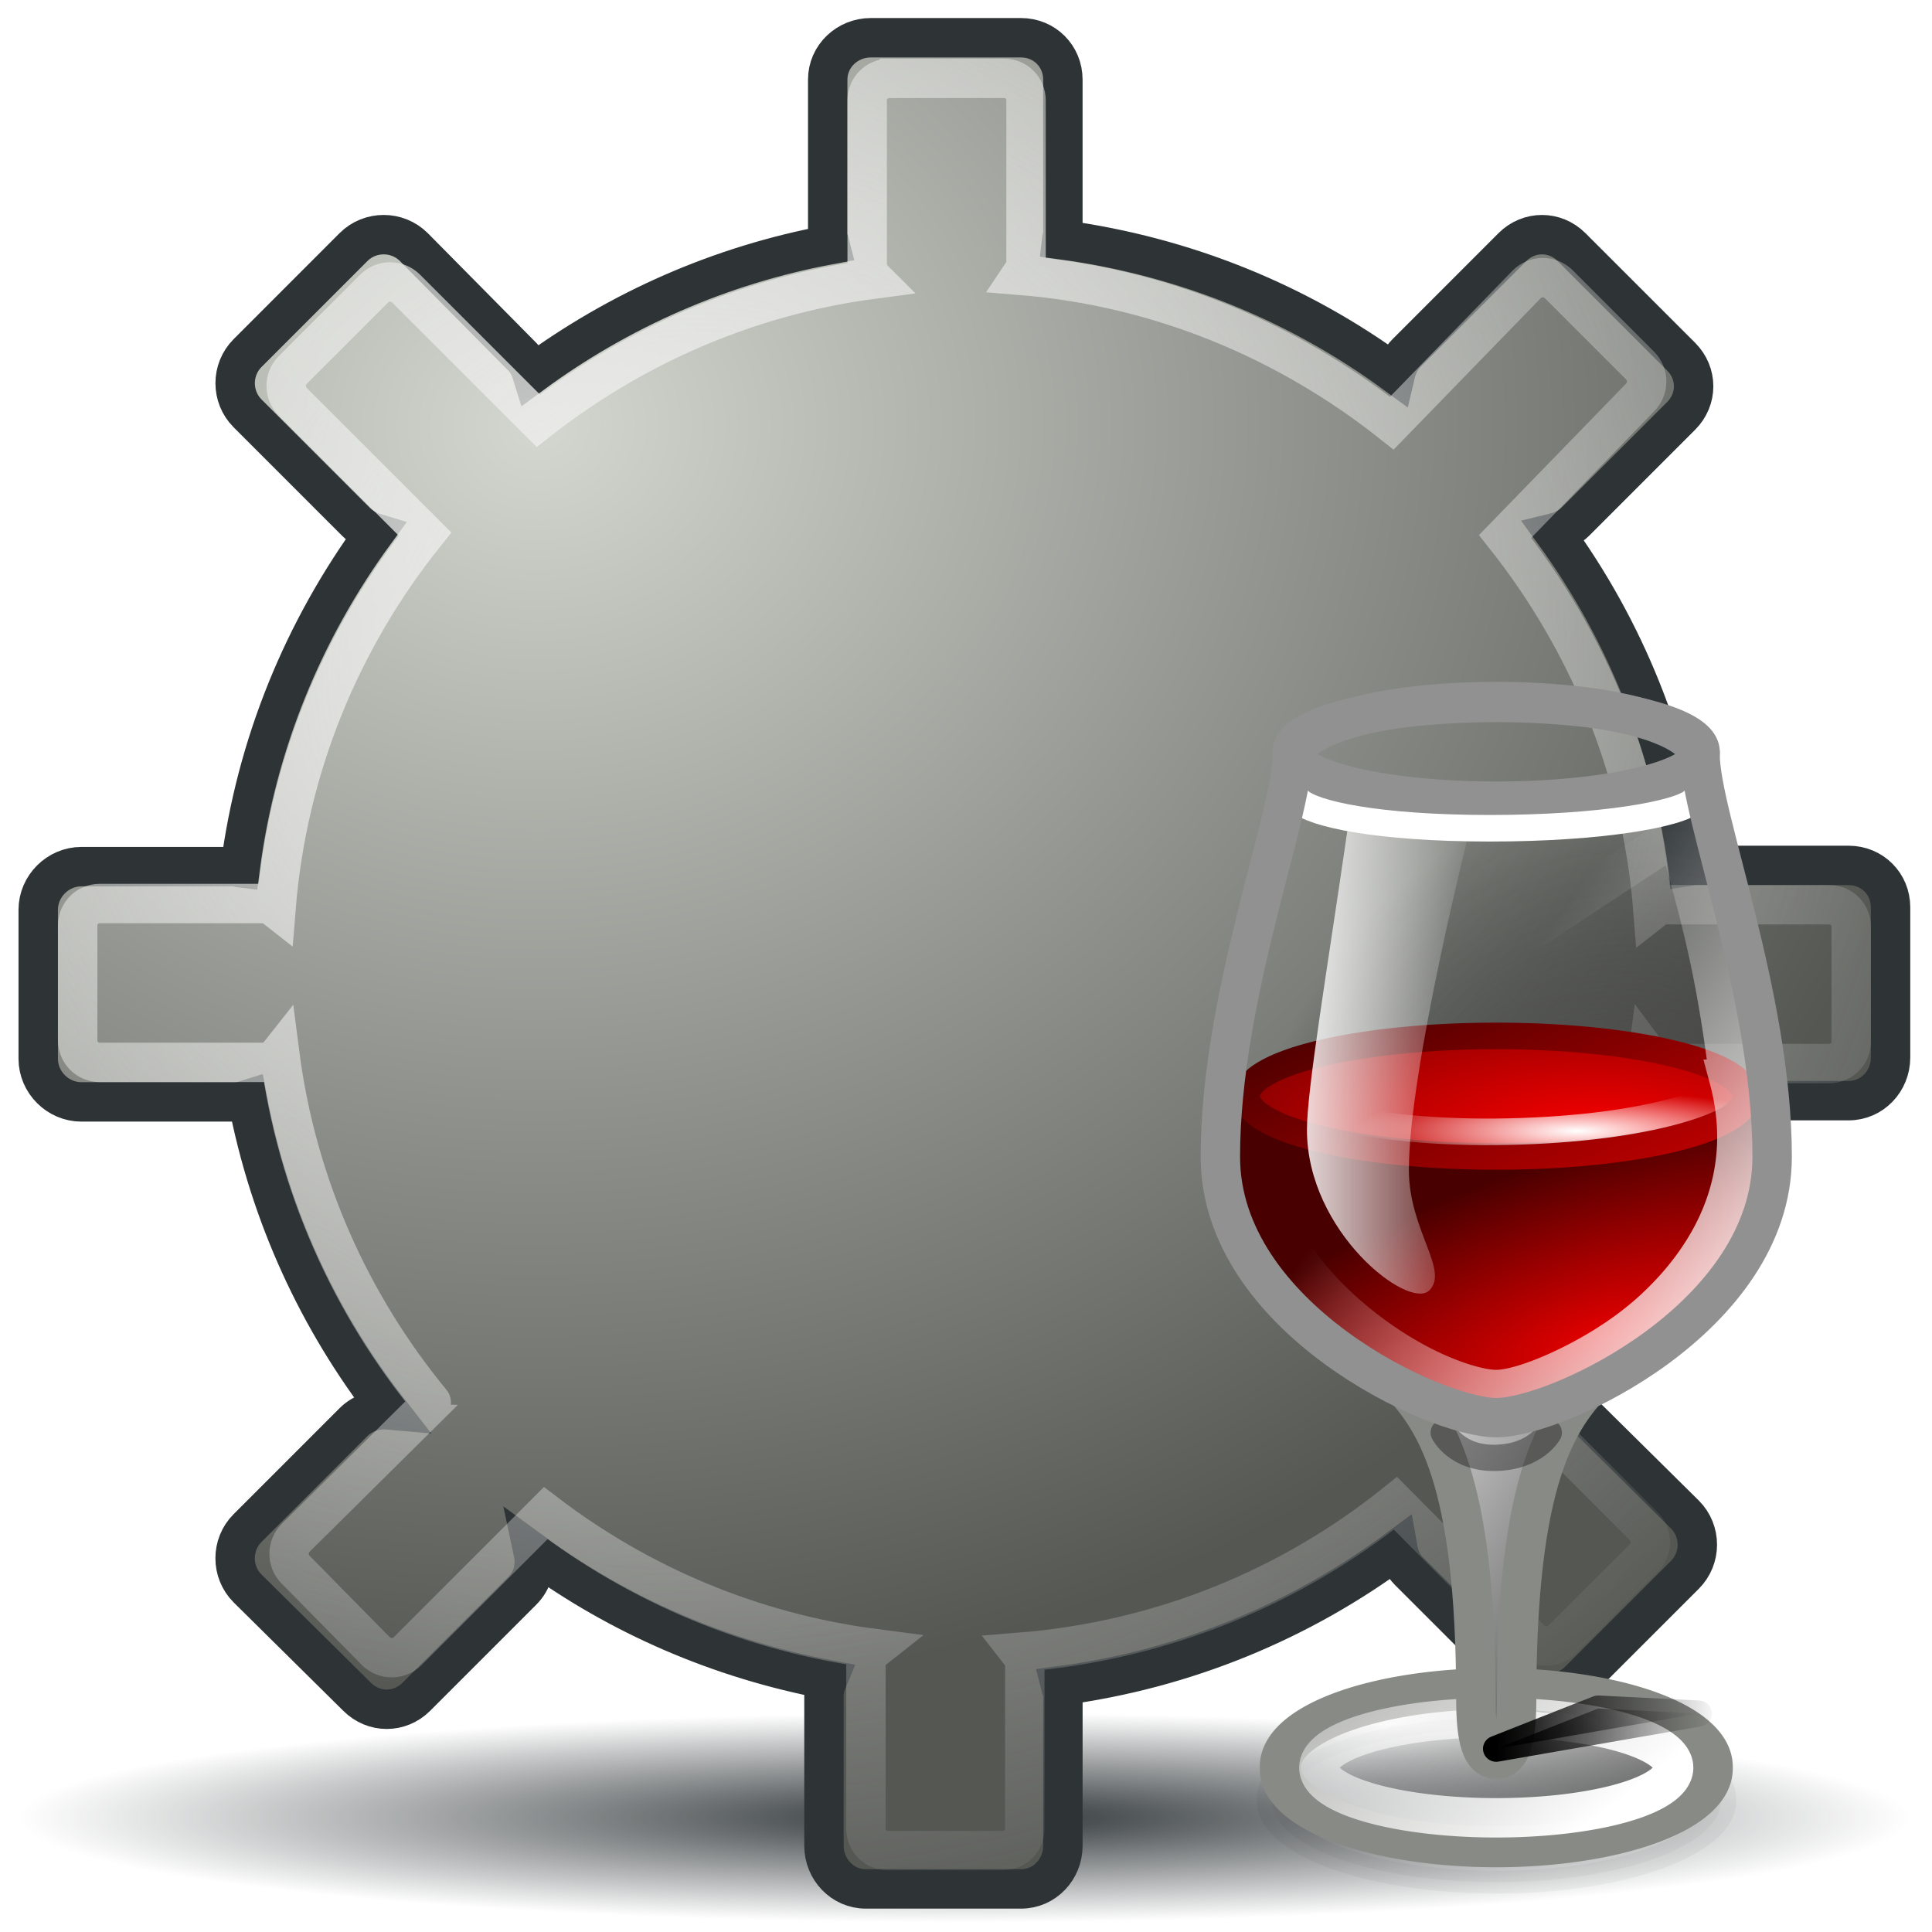<?xml version="1.0" encoding="UTF-8" standalone="no"?>
<!-- Created with Inkscape (http://www.inkscape.org/) -->

<svg
   xmlns:dc="http://purl.org/dc/elements/1.1/"
   xmlns:cc="http://creativecommons.org/ns#"
   xmlns:rdf="http://www.w3.org/1999/02/22-rdf-syntax-ns#"
   xmlns:svg="http://www.w3.org/2000/svg"
   xmlns="http://www.w3.org/2000/svg"
   xmlns:xlink="http://www.w3.org/1999/xlink"
   xmlns:sodipodi="http://sodipodi.sourceforge.net/DTD/sodipodi-0.dtd"
   xmlns:inkscape="http://www.inkscape.org/namespaces/inkscape"
   width="512"
   height="512"
   id="svg4378"
   version="1.1"
   inkscape:version="0.91 r13725"
   viewBox="0 0 512 512"
   sodipodi:docname="winemine.svg">
  <defs
     id="defs4380">
    <radialGradient
       inkscape:collect="always"
       xlink:href="#radialGradient2918"
       id="radialGradient3102"
       gradientUnits="userSpaceOnUse"
       gradientTransform="matrix(1.011,0,0,0.112,-0.51,40.551)"
       cx="24.244"
       cy="45.626"
       r="23.739" />
    <radialGradient
       id="radialGradient2918"
       gradientUnits="userSpaceOnUse"
       cx="24.244"
       cy="45.626"
       r="23.739"
       gradientTransform="matrix(1.011,0,0,0.112,-0.51,40.551)">
      <stop
         id="stop4345"
         stop-color="#2e3436"
         offset="0" />
      <stop
         id="stop4347"
         stop-color="#2e3436"
         stop-opacity="0"
         offset="1" />
    </radialGradient>
    <radialGradient
       inkscape:collect="always"
       xlink:href="#radialGradient2915"
       id="radialGradient3104"
       gradientUnits="userSpaceOnUse"
       gradientTransform="matrix(1.536,-0.014,0.012,1.35,5.049,7.047)"
       cx="5.273"
       cy="2.492"
       r="24" />
    <radialGradient
       id="radialGradient2915"
       gradientUnits="userSpaceOnUse"
       cx="5.273"
       cy="2.492"
       r="24"
       gradientTransform="matrix(1.536,-0.014,0.012,1.35,5.049,7.047)">
      <stop
         id="stop2808"
         stop-color="#d3d7cf"
         offset="0" />
      <stop
         id="stop2810"
         stop-color="#555753"
         offset="1" />
    </radialGradient>
    <radialGradient
       inkscape:collect="always"
       xlink:href="#radialGradient2912"
       id="radialGradient3106"
       gradientUnits="userSpaceOnUse"
       gradientTransform="matrix(1.575,-0.012,0.011,1.469,-7.469,-4.513)"
       cx="15.577"
       cy="14.457"
       r="23" />
    <radialGradient
       id="radialGradient2912"
       gradientUnits="userSpaceOnUse"
       cx="15.577"
       cy="14.457"
       r="23"
       gradientTransform="matrix(1.575,-0.012,0.011,1.469,-7.469,-4.513)">
      <stop
         id="stop5506"
         stop-color="#eeeeec"
         offset="0" />
      <stop
         id="stop5508"
         stop-color="#eeeeec"
         stop-opacity="0"
         offset="1" />
    </radialGradient>
    <radialGradient
       inkscape:collect="always"
       xlink:href="#radialGradient3004"
       id="radialGradient3108"
       gradientUnits="userSpaceOnUse"
       gradientTransform="matrix(0.421,0,0,0.104,21.093,26.505)"
       cx="37.375"
       cy="33.188"
       r="14.625" />
    <radialGradient
       id="radialGradient3004"
       gradientUnits="userSpaceOnUse"
       cx="37.375"
       cy="33.188"
       r="14.625"
       gradientTransform="matrix(0.421,0,0,0.104,21.093,26.505)">
      <stop
         id="stop4335"
         stop-color="#000"
         offset="0" />
      <stop
         id="stop4337"
         stop-color="#000"
         stop-opacity="0"
         offset="1" />
    </radialGradient>
    <filter
       style="color-interpolation-filters:sRGB"
       id="filter3436"
       height="1.28"
       width="1.158"
       y="-0.14"
       x="-0.079">
      <feGaussianBlur
         id="feGaussianBlur3438"
         stdDeviation="0.319" />
    </filter>
    <radialGradient
       inkscape:collect="always"
       xlink:href="#radialGradient3000"
       id="radialGradient3110"
       gradientUnits="userSpaceOnUse"
       gradientTransform="matrix(1.591,-0.078,0.099,1.958,-4.888,-9.674)"
       cx="27.5"
       cy="22.614"
       r="6.5" />
    <radialGradient
       id="radialGradient3000"
       gradientUnits="userSpaceOnUse"
       cx="27.5"
       cy="22.614"
       r="6.5"
       gradientTransform="matrix(1.591,-0.078,0.099,1.958,-4.888,-9.674)">
      <stop
         id="stop3348"
         stop-color="#737373"
         offset="0" />
      <stop
         id="stop3350"
         stop-color="#000"
         stop-opacity="0"
         offset="1" />
    </radialGradient>
    <linearGradient
       inkscape:collect="always"
       xlink:href="#linearGradient2997"
       id="linearGradient3112"
       gradientUnits="userSpaceOnUse"
       gradientTransform="matrix(1.274,0,0,1.029,8.18,33.074)"
       x1="27.681"
       y1="14.243"
       x2="21.44"
       y2="9.277" />
    <linearGradient
       id="linearGradient2997"
       y2="9.277"
       gradientUnits="userSpaceOnUse"
       y1="14.243"
       gradientTransform="matrix(1.274,0,0,1.029,8.18,33.074)"
       x2="21.44"
       x1="27.681">
      <stop
         id="stop3230"
         stop-color="#373737"
         offset="0" />
      <stop
         id="stop3232"
         stop-color="#373737"
         stop-opacity="0"
         offset="1" />
    </linearGradient>
    <linearGradient
       inkscape:collect="always"
       xlink:href="#linearGradient3198"
       id="linearGradient3114"
       gradientUnits="userSpaceOnUse"
       gradientTransform="matrix(1.282,0,0,0.94,8.011,34.054)"
       x1="25.269"
       y1="12.038"
       x2="17.799"
       y2="5.035" />
    <linearGradient
       id="linearGradient3198">
      <stop
         id="stop3200"
         stop-color="#FFF"
         offset="0" />
      <stop
         id="stop3202"
         stop-color="#FFF"
         stop-opacity="0"
         offset="1" />
    </linearGradient>
    <linearGradient
       inkscape:collect="always"
       xlink:href="#linearGradient2991"
       id="linearGradient3116"
       gradientUnits="userSpaceOnUse"
       gradientTransform="matrix(1.034,0,0,1.02,12.672,7.983)"
       x1="29"
       y1="33"
       x2="19"
       y2="27" />
    <linearGradient
       id="linearGradient2991"
       y2="27"
       gradientUnits="userSpaceOnUse"
       y1="33"
       gradientTransform="matrix(1.034,0,0,1.02,12.672,7.983)"
       x2="19"
       x1="29">
      <stop
         id="stop3222"
         stop-color="#373737"
         offset="0" />
      <stop
         id="stop3224"
         stop-color="#FFF"
         offset="1" />
    </linearGradient>
    <radialGradient
       inkscape:collect="always"
       xlink:href="#radialGradient2988"
       id="radialGradient3118"
       gradientUnits="userSpaceOnUse"
       gradientTransform="matrix(0.981,-0.322,0.119,0.352,10.924,32.645)"
       cx="26.625"
       cy="26.577"
       r="12.5" />
    <radialGradient
       id="radialGradient2988"
       gradientUnits="userSpaceOnUse"
       cx="26.625"
       cy="26.577"
       r="12.5"
       gradientTransform="matrix(0.981,-0.322,0.119,0.352,10.924,32.645)">
      <stop
         id="stop3191"
         stop-color="#e40000"
         offset="0" />
      <stop
         id="stop3193"
         stop-color="#490000"
         offset="1" />
    </radialGradient>
    <radialGradient
       inkscape:collect="always"
       xlink:href="#radialGradient2983"
       id="radialGradient3120"
       gradientUnits="userSpaceOnUse"
       gradientTransform="matrix(1.282,0,0,0.465,8.011,22.238)"
       cx="25.017"
       cy="13.192"
       r="9.751" />
    <radialGradient
       id="radialGradient2983"
       gradientUnits="userSpaceOnUse"
       cx="25.017"
       cy="13.192"
       r="9.751"
       gradientTransform="matrix(1.282,0,0,0.465,8.011,22.238)">
      <stop
         id="stop3173"
         stop-color="#fd0000"
         offset="0" />
      <stop
         id="stop3175"
         stop-color="#6a0000"
         offset="1" />
    </radialGradient>
    <linearGradient
       inkscape:collect="always"
       xlink:href="#linearGradient2985"
       id="linearGradient3122"
       gradientUnits="userSpaceOnUse"
       gradientTransform="matrix(1.282,0,0,0.94,8.011,17.017)"
       x1="27.217"
       y1="15.984"
       x2="22.036"
       y2="7.135" />
    <linearGradient
       id="linearGradient2985"
       y2="7.135"
       gradientUnits="userSpaceOnUse"
       y1="15.984"
       gradientTransform="matrix(1.282,0,0,0.94,8.011,17.017)"
       x2="22.036"
       x1="27.217">
      <stop
         id="stop4404"
         stop-color="#e80000"
         offset="0" />
      <stop
         id="stop4406"
         stop-color="#490000"
         offset="1" />
    </linearGradient>
    <linearGradient
       inkscape:collect="always"
       xlink:href="#linearGradient3198"
       id="linearGradient3124"
       gradientUnits="userSpaceOnUse"
       gradientTransform="matrix(1.029,0,0,1.029,12.825,8.035)"
       x1="30.376"
       y1="25.27"
       x2="22"
       y2="19" />
    <linearGradient
       inkscape:collect="always"
       xlink:href="#linearGradient3198"
       id="linearGradient3126"
       gradientUnits="userSpaceOnUse"
       gradientTransform="matrix(1.034,0,0,1.02,13.557,7.304)"
       x1="17.605"
       y1="18.312"
       x2="23"
       y2="18.312" />
    <radialGradient
       inkscape:collect="always"
       xlink:href="#radialGradient2972"
       id="radialGradient3128"
       gradientUnits="userSpaceOnUse"
       gradientTransform="matrix(1.034,0,0,0.187,20.933,25.585)"
       cx="18"
       cy="14.19"
       r="5.505" />
    <radialGradient
       id="radialGradient2972"
       gradientUnits="userSpaceOnUse"
       cx="18"
       cy="14.19"
       r="5.505"
       gradientTransform="matrix(1.034,0,0,0.187,20.933,25.585)">
      <stop
         id="stop3454"
         stop-color="#FFF"
         offset="0" />
      <stop
         id="stop3456"
         stop-color="#FFF"
         stop-opacity="0"
         offset="1" />
    </radialGradient>
    <linearGradient
       inkscape:collect="always"
       xlink:href="#linearGradient2964"
       id="linearGradient3130"
       gradientUnits="userSpaceOnUse"
       gradientTransform="translate(-8,15.968)"
       x1="16"
       y1="27.5"
       x2="20.5"
       y2="25.5" />
    <linearGradient
       id="linearGradient2964"
       y2="25.5"
       gradientUnits="userSpaceOnUse"
       y1="27.5"
       gradientTransform="translate(-8,15.968)"
       x2="20.5"
       x1="16">
      <stop
         id="stop3375"
         stop-color="#000"
         offset="0" />
      <stop
         id="stop3377"
         stop-color="#373737"
         stop-opacity="0"
         offset="1" />
    </linearGradient>
    <linearGradient
       inkscape:collect="always"
       xlink:href="#linearGradient2966"
       id="linearGradient3132"
       gradientUnits="userSpaceOnUse"
       gradientTransform="translate(-8,15.968)"
       x1="16"
       y1="27"
       x2="21.5"
       y2="27" />
    <linearGradient
       id="linearGradient2966"
       y2="27"
       gradientUnits="userSpaceOnUse"
       y1="27"
       gradientTransform="translate(-8,15.968)"
       x2="21.5"
       x1="16">
      <stop
         id="stop3444"
         stop-color="#000"
         offset="0" />
      <stop
         id="stop3446"
         stop-color="#000"
         stop-opacity="0"
         offset="1" />
    </linearGradient>
    <filter
       style="color-interpolation-filters:sRGB"
       id="filter3391"
       height="1.336"
       width="1.134"
       y="-0.168"
       x="-0.067">
      <feGaussianBlur
         id="feGaussianBlur3393"
         stdDeviation="0.14" />
    </filter>
  </defs>
  <sodipodi:namedview
     id="base"
     pagecolor="#ffffff"
     bordercolor="#666666"
     borderopacity="1.0"
     inkscape:pageopacity="0.0"
     inkscape:pageshadow="2"
     inkscape:zoom="0.6875"
     inkscape:cx="375.88677"
     inkscape:cy="151.13777"
     inkscape:current-layer="layer1"
     showgrid="true"
     inkscape:document-units="px"
     inkscape:grid-bbox="true"
     inkscape:window-width="1410"
     inkscape:window-height="855"
     inkscape:window-x="30"
     inkscape:window-y="0"
     inkscape:window-maximized="1" />
  <g
     id="layer1"
     inkscape:label="Layer 1"
     inkscape:groupmode="layer"
     transform="translate(0,448)">
    <g
       transform="matrix(10.445,0,0,10.445,4.908,-443.222)"
       id="g3062">
      <path
         d="m 47.982,45.657 c 0.003,1.467 -10.739,2.657 -23.991,2.657 -13.252,0 -23.994,-1.19 -23.991,-2.657 -0.003,-1.468 10.739,-2.658 23.991,-2.658 13.252,0 23.994,1.19 23.991,2.657 z"
         id="path3064"
         style="fill:url(#radialGradient3102)"
         inkscape:connector-curvature="0" />
      <path
         stroke-miterlimit="4"
         d="m 21.625,0.5 c -0.596,0 -1.094,0.467 -1.094,1.062 l 0,3.938 c 0,0.092 0.041,0.165 0.062,0.25 -2.792,0.517 -5.36,1.662 -7.562,3.281 -0.05,-0.163 -0.121,-0.308 -0.25,-0.438 l -2.75,-2.781 c -0.422,-0.421 -1.111,-0.421 -1.532,0 L 5.812,8.5 c -0.421,0.421 -0.421,1.11 0,1.531 l 2.75,2.75 c 0.13,0.13 0.305,0.232 0.469,0.281 -1.791,2.453 -2.998,5.343 -3.406,8.5 -0.044,-0.005 -0.079,-0.031 -0.125,-0.031 l -3.906,0 c -0.596,0 -1.094,0.498 -1.094,1.094 l 0,3.781 c 0,0.596 0.498,1.094 1.094,1.094 l 3.906,0 c 0.114,0 0.21,-0.03 0.312,-0.062 0.559,2.93 1.799,5.609 3.562,7.875 -0.305,-0.027 -0.641,0.078 -0.875,0.312 l -2.688,2.688 c -0.421,0.421 -0.421,1.11 0,1.531 l 2.781,2.75 c 0.421,0.421 1.079,0.421 1.5,0 l 2.688,-2.688 c 0.268,-0.268 0.354,-0.625 0.281,-0.969 2.177,1.591 4.719,2.699 7.469,3.219 -0.054,0.129 -0.094,0.257 -0.094,0.406 l 0,3.812 c 0,0.596 0.467,1.094 1.062,1.094 l 3.938,0 c 0.596,0 1.062,-0.498 1.062,-1.094 l 0,-3.812 c 0,-0.092 -0.041,-0.165 -0.062,-0.25 3.179,-0.423 6.104,-1.645 8.562,-3.469 0.037,0.21 0.118,0.4 0.281,0.562 l 2.781,2.781 c 0.421,0.421 1.11,0.421 1.531,0 l 2.688,-2.687 c 0.421,-0.421 0.421,-1.11 0,-1.531 l -2.781,-2.75 c -0.17,-0.17 -0.373,-0.28 -0.594,-0.312 1.61,-2.188 2.757,-4.729 3.281,-7.5 0.103,0.032 0.199,0.062 0.312,0.062 l 3.938,0 c 0.596,0 1.062,-0.498 1.062,-1.094 l 0,-3.812 c 0,-0.595 -0.467,-1.062 -1.062,-1.062 l -3.938,0 c -0.057,0 -0.102,0.023 -0.156,0.031 -0.412,-3.141 -1.593,-6.026 -3.375,-8.469 0.186,-0.045 0.386,-0.136 0.531,-0.281 l 2.688,-2.688 c 0.421,-0.421 0.421,-1.079 0,-1.5 l -2.782,-2.781 c -0.421,-0.421 -1.079,-0.421 -1.5,0 l -2.687,2.688 c -0.146,0.146 -0.237,0.345 -0.281,0.531 -2.438,-1.792 -5.329,-2.983 -8.469,-3.406 0.005,-0.044 0.031,-0.079 0.031,-0.125 l 0,-3.938 c 0,-0.596 -0.467,-1.062 -1.062,-1.062 l -3.812,0 z"
         style="fill:url(#radialGradient3104);stroke:#2e3436;stroke-width:1;stroke-linecap:round;stroke-linejoin:miter;stroke-miterlimit:4;stroke-dasharray:none"
         id="path3066"
         inkscape:connector-curvature="0" />
      <path
         stroke-miterlimit="4"
         d="m 22.094,1.531 c -0.316,0 -0.562,0.246 -0.562,0.562 l 0,4.125 c 0,0.158 0.053,0.303 0.156,0.406 -3.181,0.418 -6.092,1.706 -8.5,3.594 l -3.354,-3.353 c -0.224,-0.224 -0.589,-0.224 -0.812,0 l -2.062,2.062 c -0.224,0.224 -0.224,0.589 0,0.812 l 3.353,3.353 c -2.122,2.652 -3.494,5.915 -3.781,9.5 -0.097,-0.076 -0.21,-0.125 -0.344,-0.125 l -4.125,0 c -0.316,0 -0.562,0.246 -0.562,0.562 l 0,2.906 c 5e-4,0.316 0.247,0.562 0.563,0.562 l 4.125,0 c 0.182,0 0.333,-0.086 0.438,-0.219 0.432,3.337 1.806,6.368 3.844,8.844 0.005,0.006 -0.005,0.025 0,0.031 l -3.438,3.406 c -0.224,0.224 -0.224,0.589 0,0.812 l 2.031,2.062 c 0.224,0.224 0.589,0.224 0.812,0 l 3.5,-3.5 c 2.379,1.816 5.231,3.034 8.344,3.438 -0.133,0.105 -0.219,0.256 -0.219,0.438 l 0,4.125 c 0,0.316 0.246,0.562 0.562,0.562 l 2.906,0 c 0.316,0 0.562,-0.246 0.562,-0.562 l 0,-4.125 c 0,-0.134 -0.049,-0.247 -0.125,-0.344 3.594,-0.288 6.875,-1.65 9.531,-3.781 l 3.423,3.454 c 0.224,0.224 0.589,0.224 0.812,0 l 2.062,-2.062 c 0.224,-0.224 0.224,-0.589 0,-0.812 l -3.453,-3.456 c 1.887,-2.406 3.144,-5.321 3.562,-8.5 0.104,0.14 0.28,0.219 0.469,0.219 l 4.125,0 c 0.316,0 0.562,-0.246 0.562,-0.562 l 0,-2.906 c 0,-0.316 -0.246,-0.562 -0.562,-0.562 l -4.125,0 c -0.134,0 -0.247,0.049 -0.344,0.125 -0.28,-3.567 -1.652,-6.82 -3.75,-9.469 l 3.423,-3.524 c 0.224,-0.224 0.224,-0.589 0,-0.812 L 39.08,6.755 c -0.224,-0.224 -0.589,-0.224 -0.812,0 l -3.424,3.524 c -2.633,-2.086 -5.863,-3.46 -9.406,-3.75 0.061,-0.091 0.125,-0.194 0.125,-0.312 l 0,-4.125 c 0,-0.316 -0.246,-0.562 -0.562,-0.562 l -2.906,0 z"
         style="fill:none;stroke:url(#radialGradient3106);stroke-width:1;stroke-linecap:round;stroke-linejoin:miter;stroke-miterlimit:4;stroke-dasharray:none"
         id="path3068"
         inkscape:connector-curvature="0" />
      <path
         d="m 42.969,29.963 a 6.153,1.524 0 0 1 -12.305,0 6.153,1.524 0 1 1 12.305,0 z"
         id="path3070"
         style="opacity:0.07;fill:url(#radialGradient3108)"
         inkscape:connector-curvature="0" />
      <path
         stroke-miterlimit="0"
         transform="matrix(1.282,0,0,0.94,8.011,34.873)"
         d="m 27.438,11 a 4.438,2.184 0 1 1 -8.875,0 4.438,2.184 0 1 1 8.875,0 z"
         style="opacity:0.2;fill:#000000;stroke:#000000;stroke-width:0.614;stroke-linecap:round;stroke-linejoin:round;stroke-miterlimit:0;stroke-dasharray:none;filter:url(#filter3436)"
         id="path3072"
         inkscape:connector-curvature="0" />
      <path
         d="m 42.664,18.689 c -0.517,-1.02 -9.825,-1.02 -10.342,0 0,1.529 -1.551,6.117 -1.551,10.196 0,4.078 5.171,6.627 6.722,6.627 1.551,0 6.722,-2.549 6.722,-6.627 0,-4.078 -1.551,-8.666 -1.551,-10.196 z"
         id="path3074"
         style="fill:url(#radialGradient3110);fill-rule:evenodd"
         inkscape:connector-curvature="0" />
      <path
         stroke-miterlimit="0"
         d="m 42.972,44.392 a 5.479,1.978 0 1 1 -10.957,0 5.479,1.978 0 1 1 10.957,0 z"
         style="fill:url(#linearGradient3112);stroke:#888a85;stroke-width:1.043;stroke-linecap:round;stroke-linejoin:round;stroke-miterlimit:0;stroke-dasharray:none"
         id="path3076"
         inkscape:connector-curvature="0" />
      <path
         stroke-miterlimit="0"
         d="m 41.993,44.392 a 4.5,1.272 0 1 1 -9,0 4.5,1.272 0 1 1 9,0 z"
         style="fill:none;stroke:url(#linearGradient3114);stroke-width:1;stroke-linecap:round;stroke-linejoin:round;stroke-miterlimit:0;stroke-dasharray:none"
         id="path3078"
         inkscape:connector-curvature="0" />
      <path
         d="m 34.908,34.492 c 1.034,1.02 2.068,2.549 2.068,8.156 0,1.02 0.14,1.529 0.517,1.529 0.377,0 0.517,-0.51 0.517,-1.529 0,-5.608 1.034,-7.137 2.068,-8.156"
         id="path3080"
         style="fill:url(#linearGradient3116);fill-rule:evenodd;stroke:#888a85;stroke-width:1;stroke-linecap:round;stroke-linejoin:miter"
         inkscape:connector-curvature="0" />
      <path
         d="m 30.493,27.392 c 0,6 5.449,8.12 7,8.12 1.551,0 7,-2.12 7,-8.12"
         id="path3082"
         style="fill:url(#radialGradient3118);fill-rule:evenodd"
         inkscape:connector-curvature="0" />
      <path
         stroke-miterlimit="0"
         d="m 43.827,27.355 a 6.333,1.529 0 0 1 -12.667,0 6.333,1.529 0 1 1 12.667,0 z"
         style="fill:url(#radialGradient3120);stroke:url(#linearGradient3122);stroke-width:0.674;stroke-linecap:round;stroke-linejoin:round;stroke-miterlimit:0;stroke-dasharray:none"
         id="path3084"
         inkscape:connector-curvature="0" />
      <path
         d="m 42.087,20.705 -10.5,6.906 c -0.472,2.107 0.576,3.884 1.969,5.156 0.7,0.639 1.478,1.155 2.188,1.5 0.71,0.345 1.365,0.531 1.75,0.531 0.385,0 1.046,-0.208 1.781,-0.562 0.735,-0.355 1.561,-0.852 2.281,-1.531 1.44,-1.358 2.499,-3.323 1.844,-5.781 a 0.107,0.107 0 0 1 0,-0.031 C 43.073,24.282 42.728,22.954 42.087,20.705 Z"
         id="path3086"
         style="fill:none;stroke:url(#linearGradient3124);stroke-width:1;stroke-linecap:round;stroke-linejoin:miter"
         inkscape:connector-curvature="0" />
      <path
         d="m 33.724,20.559 3.103,0 c 0,0 -1.551,6.117 -1.551,8.666 0,1.529 1.034,2.549 0.517,3.059 -0.517,0.51 -3.103,-1.479 -3.103,-4.078 0,-1.02 0.517,-4.078 1.034,-7.647 z"
         id="path3088"
         style="fill:url(#linearGradient3126);fill-rule:evenodd"
         inkscape:connector-curvature="0" />
      <path
         stroke-miterlimit="0"
         d="m 42.677,18.619 a 5.184,1.24 0 1 1 -7.84e-4,-0.022"
         style="fill:none;stroke:#919191;stroke-width:0.974;stroke-linecap:round;stroke-linejoin:round;stroke-miterlimit:0;stroke-dasharray:none"
         id="path3090"
         inkscape:connector-curvature="0" />
      <path
         stroke-miterlimit="0"
         d="m 42.493,19.857 c -0.333,0.333 -2.308,0.7 -5.162,0.7 -2.854,0 -4.504,-0.367 -4.838,-0.7"
         id="path3092"
         inkscape:connector-curvature="0"
         style="fill:none;stroke:#ffffff;stroke-width:0.674;stroke-linecap:round;stroke-linejoin:round;stroke-miterlimit:0" />
      <path
         stroke-miterlimit="0"
         d="m 43.493,26.892 c 0,0.57 -2.333,1.333 -6.013,1.367 C 33.801,28.292 31.493,27.462 31.493,26.892"
         id="path3094"
         style="fill:none;stroke:url(#radialGradient3128);stroke-width:0.674;stroke-linecap:round;stroke-linejoin:round;stroke-miterlimit:0"
         inkscape:connector-curvature="0" />
      <path
         d="m 36.16,35.892 c 0,0 0.333,0.667 1.333,0.639 1,-0.027 1.333,-0.639 1.333,-0.639"
         id="path3096"
         inkscape:connector-curvature="0"
         style="opacity:0.35;fill:none;stroke:#000000;stroke-width:0.667px;stroke-linecap:round;stroke-linejoin:round" />
      <path
         transform="matrix(1.034,0,0,1.02,29.22,-0.426)"
         d="m 8,43.468 2.5,-1 2.469,0.125 -4.969,0.875 z"
         id="path3098"
         style="fill:url(#linearGradient3130);fill-rule:evenodd;stroke:url(#linearGradient3132);stroke-width:0.649px;stroke-linecap:round;stroke-linejoin:round;filter:url(#filter3391)"
         inkscape:connector-curvature="0" />
      <path
         d="m 42.664,18.689 c -0.671,-1.797 -9.671,-1.797 -10.342,0 0,1.529 -1.829,6.125 -1.829,10.203 0,4.078 5.449,6.62 7,6.62 1.551,0 7,-2.541 7,-6.62 0,-4.078 -1.829,-8.674 -1.829,-10.203 z"
         id="path3100"
         inkscape:connector-curvature="0"
         style="fill:none;stroke:#919191;stroke-width:1;stroke-linecap:round;stroke-linejoin:miter" />
    </g>
  </g>
</svg>
